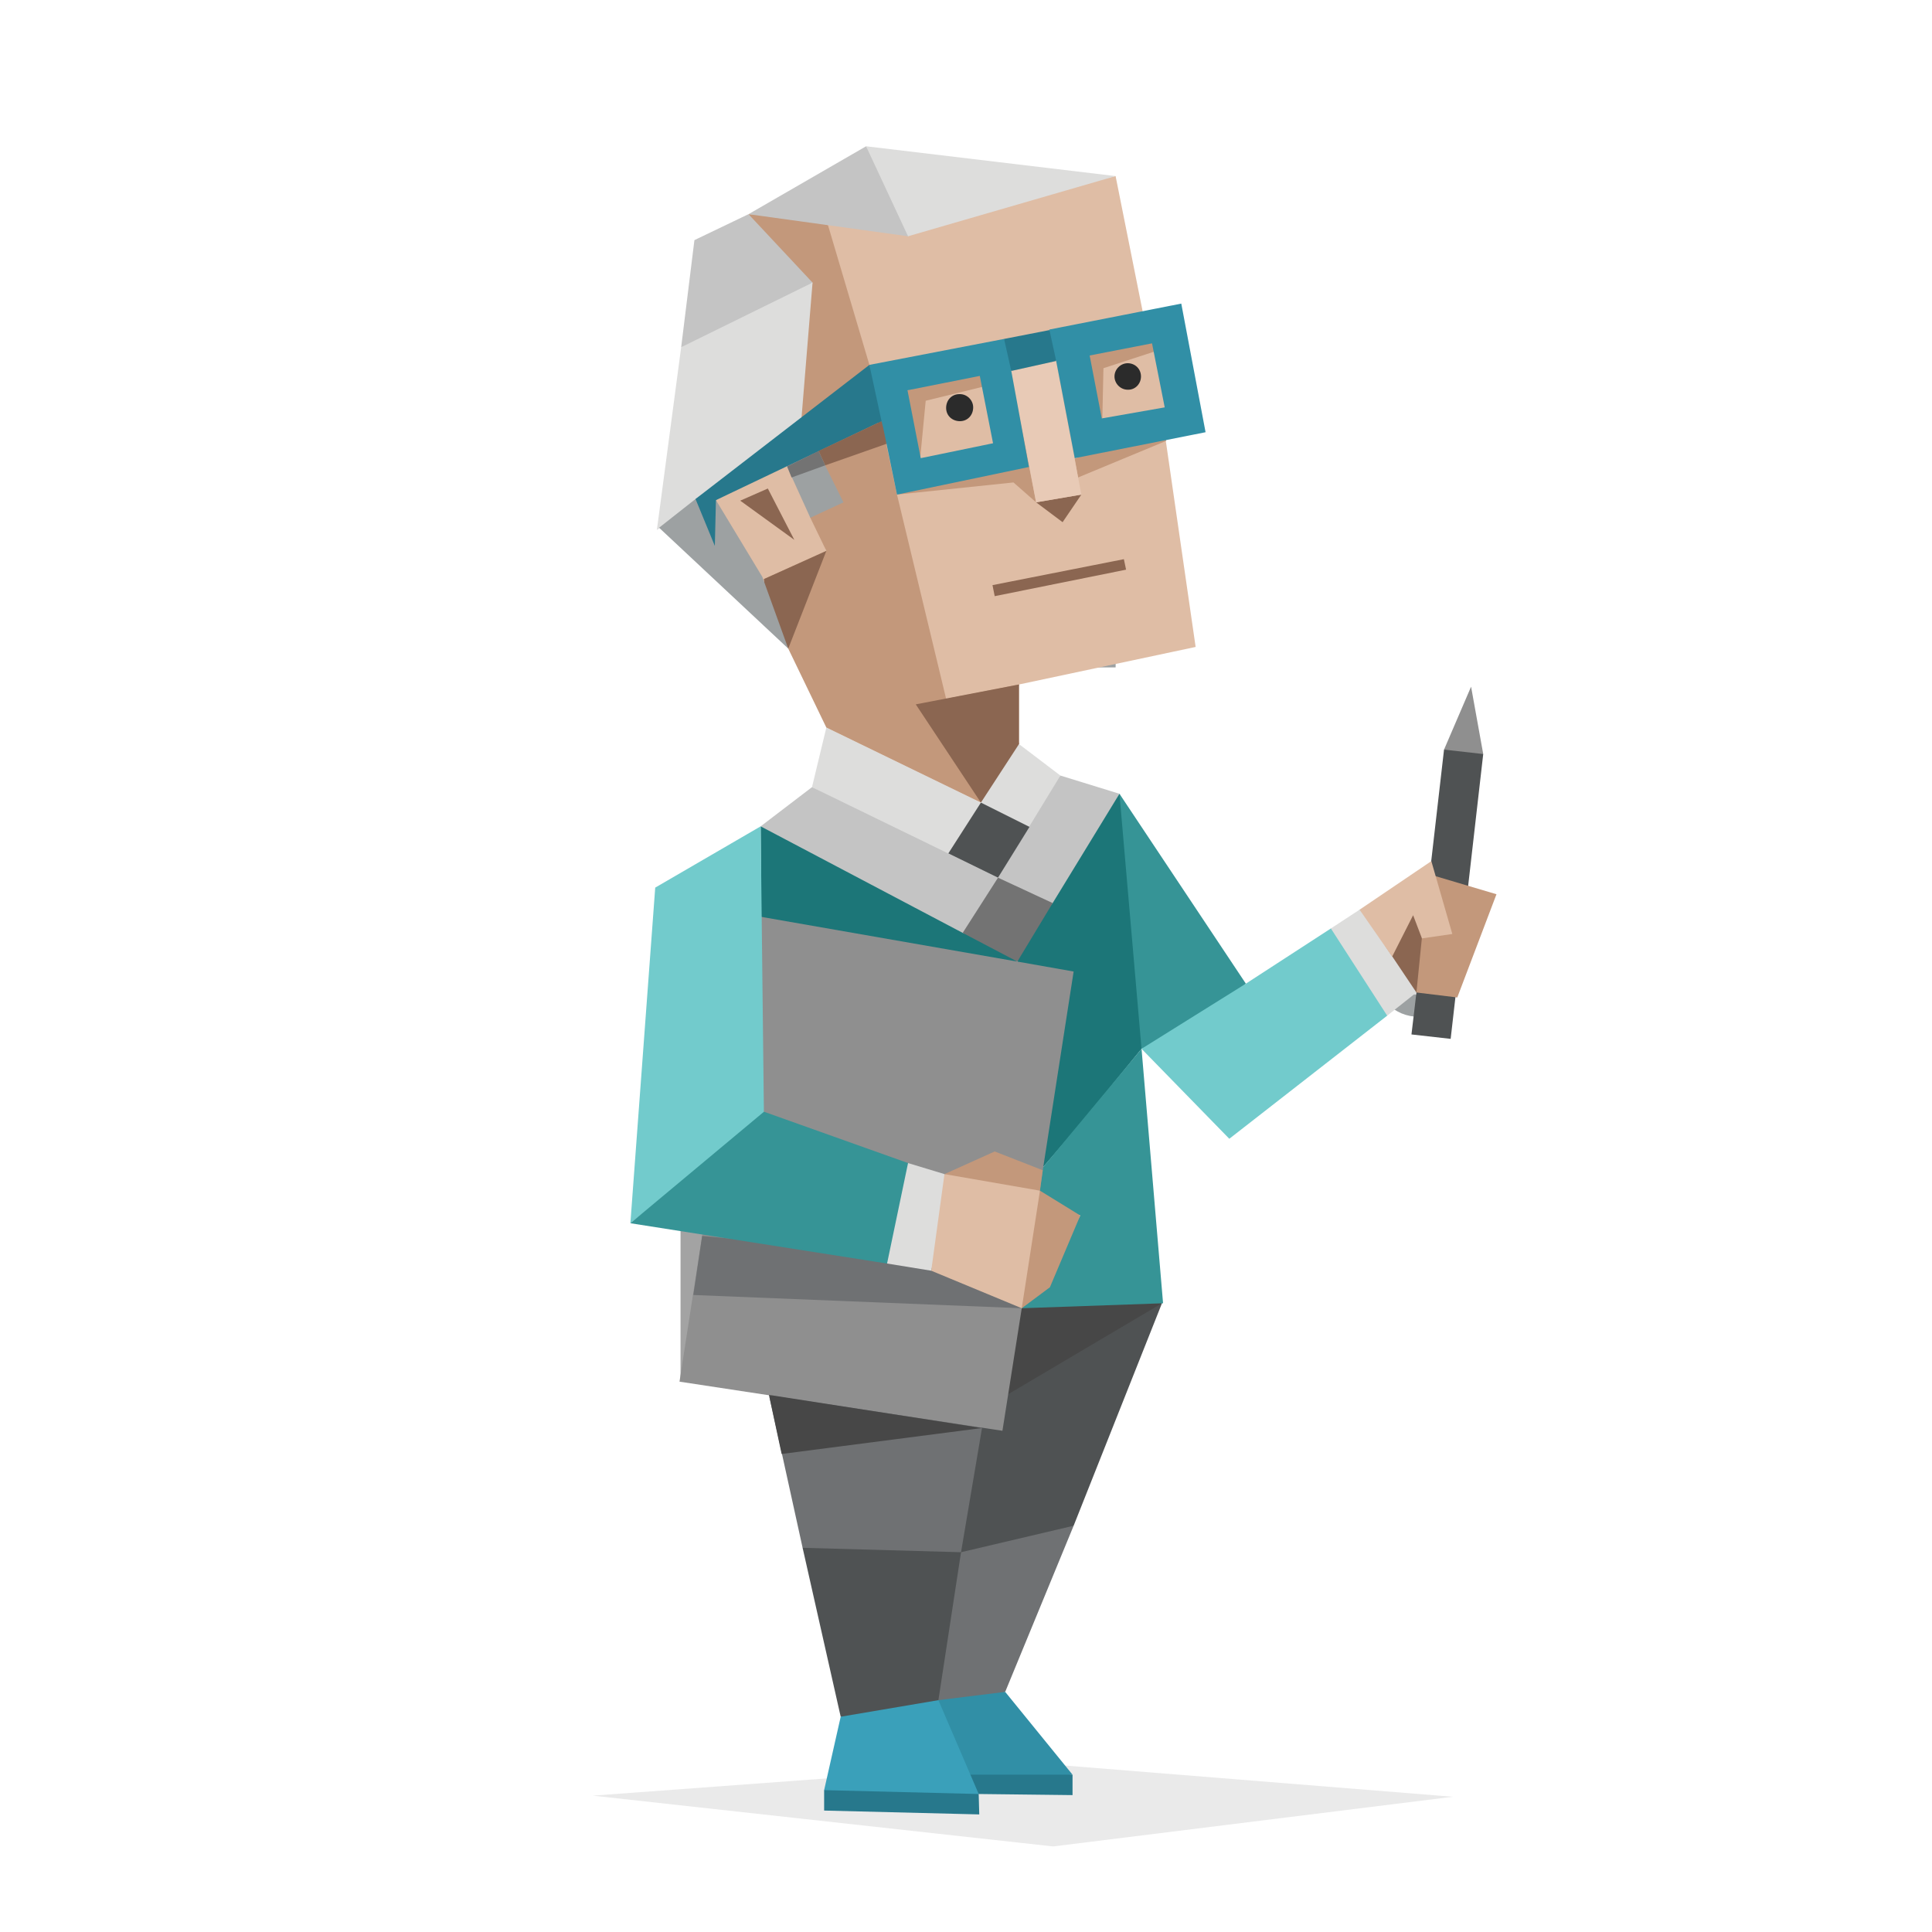 <?xml version="1.0" encoding="utf-8"?>
<!-- Generator: Adobe Illustrator 27.3.0, SVG Export Plug-In . SVG Version: 6.00 Build 0)  -->
<svg version="1.1" id="Layer_1" xmlns="http://www.w3.org/2000/svg" xmlns:xlink="http://www.w3.org/1999/xlink" x="0px" y="0px"
	 viewBox="0 0 350 350" style="enable-background:new 0 0 350 350;" xml:space="preserve">
<style type="text/css">
	.st0{fill-rule:evenodd;clip-rule:evenodd;fill:#ECECEB;stroke:#9DA1A2;stroke-width:4;stroke-miterlimit:10;}
	.st1{fill:#8F8F8F;}
	.st2{fill-rule:evenodd;clip-rule:evenodd;fill:#CECECD;}
	.st3{fill-rule:evenodd;clip-rule:evenodd;fill:#A3A3A3;}
	.st4{fill-rule:evenodd;clip-rule:evenodd;fill:#ECECEB;}
	.st5{fill-rule:evenodd;clip-rule:evenodd;fill:#9DA1A2;}
	.st6{opacity:0.1;fill:#2B2B2B;enable-background:new    ;}
	.st7{fill:#27788C;}
	.st8{fill:#4F5253;}
	.st9{fill:#6F7173;}
	.st10{fill:#318FA6;}
	.st11{fill:#474747;}
	.st12{fill:#3AA0BA;}
	.st13{fill:#DFBDA5;}
	.st14{fill:#C3987B;}
	.st15{fill:#8B6651;}
	.st16{fill:#E8CAB6;}
	.st17{fill:#DDDDDC;}
	.st18{fill:#C4C4C4;}
	.st19{fill:#9DA1A2;}
	.st20{fill:#737373;}
	.st21{fill:#1C7678;}
	.st22{fill:#369496;}
	.st23{fill:#72CBCC;}
	.st24{fill:#2B2B2B;}
</style>
<path class="st0" d="M142.9,54.3c0,3.3-2.6,5.9-5.9,5.9s-5.9-2.6-5.9-5.9s2.6-5.9,5.9-5.9l0,0C140.3,48.4,142.9,51,142.9,54.3z"/>
<path class="st1" d="M133.3,75.3c3-2.2,3.9-3,3.9-3.9c-0.1-0.6-0.6-1-1.2-1c-0.7,0-1.5,0.3-2,0.8l-0.9-1c0.7-0.8,1.7-1.2,2.8-1.2
	c1.6,0,2.8,0.9,2.8,2.3s-1,2.3-3,3.7h3.1v1.4h-5.5L133.3,75.3L133.3,75.3z"/>
<path class="st2" d="M153.3,41.1h27.3v87h-27.3V41.1z"/>
<path class="st3" d="M153.3,82.3h27.3v45.8h-27.3V82.3z"/>
<path class="st4" d="M161.8,91.6h10.3v29.3h-10.3V91.6z"/>
<path class="st5" d="M161.8,115.8h10.3v5.1h-10.3V115.8z"/>
<path class="st0" d="M172.9,54.3c0,3.3-2.6,5.9-5.9,5.9s-5.9-2.6-5.9-5.9s2.6-5.9,5.9-5.9l0,0C170.3,48.4,172.9,51,172.9,54.3z"/>
<path class="st1" d="M163.9,74.5c0.5,0.5,1.3,0.8,2,0.8c0.9,0,1.4-0.4,1.4-0.9s-0.5-0.9-1.5-0.9h-0.9v-1.4h0.9
	c0.8,0,1.4-0.3,1.4-0.8s-0.6-0.9-1.4-0.9c-0.7,0-1.4,0.3-1.9,0.8l-0.8-1c0.7-0.8,1.7-1.2,2.8-1.2c1.7,0,2.8,0.8,2.8,2
	c-0.1,0.9-0.7,1.6-1.6,1.7c0.9,0.1,1.6,0.9,1.7,1.8c0,1.3-1.1,2.2-2.9,2.2c-1.1,0.1-2.2-0.4-2.9-1.2L163.9,74.5z"/>
<path class="st4" d="M191.8,91.6h10.3v29.3h-10.3V91.6z"/>
<path class="st5" d="M191.8,115.8h10.3v5.1h-10.3V115.8z"/>
<path class="st0" d="M202.9,54.3c0,3.3-2.6,5.9-5.9,5.9s-5.9-2.6-5.9-5.9s2.6-5.9,5.9-5.9l0,0C200.3,48.4,202.9,51,202.9,54.3z"/>
<path class="st1" d="M196.6,75.1h-3.5v-1.2l2.9-4.6h2.2v4.4h0.9v1.4h-0.9v1.5h-1.6V75.1z M194.6,73.7h2v-3.1L194.6,73.7z"/>
<path class="st2" d="M123.3,163.1h27.3v87h-27.3V163.1z"/>
<path class="st3" d="M123.3,204.3h27.3v45.8h-27.3V204.3z"/>
<path class="st4" d="M131.8,213.6h10.3v29.3h-10.3V213.6z"/>
<path class="st5" d="M131.8,237.8h10.3v5.1h-10.3V237.8z"/>
<path class="st0" d="M142.9,176.3c0,3.3-2.6,5.9-5.9,5.9s-5.9-2.6-5.9-5.9c0-3.3,2.6-5.9,5.9-5.9l0,0
	C140.3,170.4,142.9,173,142.9,176.3z"/>
<path class="st1" d="M134.7,194.8c-0.8-0.3-1.5-0.8-1.5-1.7c0-1.4,1.5-1.9,2.8-1.9s2.8,0.6,2.8,1.9c0,0.9-0.6,1.6-1.5,1.7
	c0.9,0.2,1.5,1,1.6,1.9c0,1.4-1.4,2-2.9,2s-2.9-0.7-2.9-2C133.3,195.8,133.9,195.1,134.7,194.8z M136.1,195.5
	c-0.5,0.1-1.4,0.4-1.4,1s0.6,0.9,1.4,0.9s1.4-0.3,1.4-0.9S136.6,195.5,136.1,195.5L136.1,195.5z M136.1,192.5
	c-0.7,0-1.2,0.3-1.2,0.8s0.8,0.8,1.2,0.9c0.5-0.1,1.2-0.3,1.2-0.9S136.8,192.5,136.1,192.5L136.1,192.5z"/>
<path class="st2" d="M153.3,163.1h27.3v87h-27.3V163.1z"/>
<path class="st3" d="M153.3,204.3h27.3v45.8h-27.3V204.3z"/>
<path class="st4" d="M161.8,213.6h10.3v29.3h-10.3V213.6z"/>
<path class="st5" d="M161.8,237.8h10.3v5.1h-10.3V237.8z"/>
<path class="st0" d="M172.9,176.3c0,3.3-2.6,5.9-5.9,5.9s-5.9-2.6-5.9-5.9c0-3.3,2.6-5.9,5.9-5.9l0,0
	C170.3,170.4,172.9,173,172.9,176.3z"/>
<path class="st1" d="M164.2,196.8c0.7,0.8,1.9,0.8,2.7,0.1c0.4-0.4,0.7-1,0.6-1.6v-0.2c-0.5,0.6-1.2,0.9-1.9,0.9
	c-1.3,0.1-2.4-0.9-2.5-2.2c0-0.1,0-0.2,0-0.2c0-1.4,1.2-2.5,2.6-2.5c0.1,0,0.1,0,0.2,0c2.2,0,3.2,1.7,3.2,3.8s-1.2,3.8-3.4,3.8
	c-0.8,0-1.6-0.3-2.2-0.8L164.2,196.8z M166,192.5c-0.7,0-1.2,0.4-1.3,1.1c0,0.8,0.6,1.1,1.4,1.1c0.6,0,1.1-0.3,1.4-0.7
	C167.5,193.2,166.8,192.5,166,192.5L166,192.5z"/>
<path class="st4" d="M191.8,213.6h10.3v29.3h-10.3V213.6z"/>
<path class="st5" d="M191.8,237.8h10.3v5.1h-10.3V237.8z"/>
<path class="st0" d="M202.9,176.3c0,3.3-2.6,5.9-5.9,5.9s-5.9-2.6-5.9-5.9c0-3.3,2.6-5.9,5.9-5.9l0,0
	C200.3,170.4,202.9,173,202.9,176.3z"/>
<path class="st1" d="M192.7,193.3l-1.2,1.2l-0.9-0.9l2.3-2.3h1.4v7.3h-1.6L192.7,193.3L192.7,193.3z M198.4,191.1c2.1,0,3,1.9,3,3.8
	s-0.9,3.8-3,3.8s-3-1.9-3-3.8S196.3,191.1,198.4,191.1z M198.4,192.5c-1.1,0-1.5,1-1.5,2.4s0.4,2.4,1.5,2.4s1.4-1.1,1.4-2.4
	S199.4,192.5,198.4,192.5L198.4,192.5z"/>
<path class="st1" d="M223.8,193.3l-1.2,1.2l-0.9-0.9l2.3-2.3h1.4v7.3h-1.6L223.8,193.3L223.8,193.3z M228.3,193.3l-1.2,1.2l-0.9-0.9
	l2.3-2.3h1.4v7.3h-1.6V193.3z"/>
<path class="st0" d="M262.9,176.3c0,3.3-2.6,5.9-5.9,5.9c-3.3,0-5.9-2.6-5.9-5.9c0-3.3,2.6-5.9,5.9-5.9
	C260.3,170.4,262.9,173,262.9,176.3z"/>
<polygon class="st6" points="107.4,325.3 187.4,319.4 263.2,325.5 190.8,334.5 "/>
<polygon class="st7" points="177.3,325 194.3,325.2 194.3,321.5 163.4,318.2 173.7,326.1 "/>
<polygon class="st7" points="155.4,319.8 149.3,324.3 149.3,328 177.4,328.7 177.3,325 "/>
<polygon class="st8" points="184.8,237 190.7,234.7 210.5,236.1 194.5,276.4 177.4,290.9 165.2,288.7 166,257 "/>
<polygon class="st9" points="194.5,276.4 182.1,306.5 175.2,309.2 165.2,312.3 174.1,281.2 "/>
<polygon class="st10" points="182.1,306.5 194.3,321.5 167.1,321.5 167,315.6 170,308 "/>
<polygon class="st9" points="177.9,258.7 174.1,281.2 157.7,295 145.4,280.4 139.4,253.1 158.8,241.2 "/>
<polygon class="st11" points="204.1,227.7 210.5,236.1 182.6,252.6 169.9,236.4 "/>
<polygon class="st8" points="174.1,281.2 170,308 162.8,315.3 152.3,311 145.4,280.4 "/>
<polygon class="st12" points="170,308 177.3,325 149.3,324.3 152.3,311 "/>
<polygon class="st13" points="202.1,31.9 178.3,36.8 164.5,42.8 152.6,38.8 135.6,38.8 139.9,47.6 147.2,51.2 142.9,62 144.1,72.8 
	148.1,86.1 155.6,96.8 152.3,97.2 149.7,99.8 147.7,93.8 142.6,84.5 133.6,86.4 127.9,90 136.7,104.9 143,112.6 143.2,118.1 
	147.4,125.2 150.1,128.4 149.7,131.8 160.6,138.6 177.7,145.4 182.4,140.6 184.6,134.8 184.6,124 216.6,117.2 211.2,79.9 
	212.7,72.7 210,60 207,56.4 "/>
<polygon class="st14" points="150,40.8 157.5,66.1 162.5,89.6 171.4,126.6 184.6,124 183.4,129.2 184.6,134.8 177.7,145.4 
	149.7,131.8 142.8,117.5 138.4,104.9 149.7,99.8 146.8,93.8 146.1,88.2 150.7,89.9 144.1,72.8 144.1,62.6 147.2,51.2 140.9,46.3 
	135.6,38.8 144.8,39.3 "/>
<polygon class="st15" points="138.4,104.9 149.7,99.8 142.8,117.5 138.7,110.3 "/>
<polygon class="st15" points="184.6,124 165.9,127.6 177.7,145.4 182.9,140.4 184.6,134.8 "/>
<polygon class="st14" points="166.7,83 167.7,72.6 177.9,70.1 182.8,80.9 162.5,89.6 183.6,87.4 187.7,91 181.9,61.4 164.4,70.7 
	162.5,77.2 "/>
<polygon class="st14" points="199.7,75.8 199.9,66.7 209.1,63.7 211.7,65.1 211.2,77 194.7,83.1 195.3,86.5 211.2,79.9 214.1,69.8 
	210.7,58 193.9,62.8 195.3,76.2 "/>
<polygon class="st15" points="187.7,91 192.5,94.6 195.9,89.6 "/>
<polygon class="st16" points="183.2,67.2 191.3,65.4 195.9,89.6 187.7,91 "/>
<polygon class="st7" points="183.2,67.2 181.4,64.3 181.9,61.4 190.1,59.8 192.5,62.4 191.3,65.4 "/>
<path class="st10" d="M181.9,61.4l-24.4,4.7l0.9,8.9l2.2,5.4l1.9,9.2l23.9-5l-3.2-17.4L181.9,61.4z M164.4,70.7L164.4,70.7l13.1-2.6
	l2.4,12.2L166.8,83L164.4,70.7z"/>
<path class="st10" d="M190.1,59.7l23.9-4.7l4.4,23.3l-23.7,4.7l-3.4-17.8L190.1,59.7z M197.4,64.4L197.4,64.4l2.2,11.4l11.4-2
	l-2.3-11.6L197.4,64.4z"/>
<polygon class="st15" points="179.8,106 203.6,101.3 204,103.2 180.2,108 "/>
<polygon class="st15" points="143.9,97.8 139.1,88.5 134.1,90.7 "/>
<polygon class="st17" points="202.1,31.9 156.9,26.5 159.9,36.4 164.5,42.8 "/>
<polygon class="st18" points="135.6,38.8 125.8,43.5 123.4,62.9 134.6,59.7 147.2,51.2 "/>
<polygon class="st17" points="123.4,62.9 119,96 133.6,86.4 145.2,75.7 147.2,51.2 "/>
<polygon class="st19" points="145.9,77.1 152.8,91 146.8,93.8 142.3,83.9 129.7,90.6 138.1,104.5 142.8,117.5 119.4,95.6 126,90.4 
	"/>
<polygon class="st18" points="164.5,42.8 156.9,26.5 135.6,38.8 "/>
<polygon class="st7" points="157.5,66.1 126,90.4 129.5,98.9 129.7,90.6 159.7,76.3 "/>
<polygon class="st15" points="148.3,81.7 159.7,76.3 160,77.5 160.6,80.4 149.5,84.3 "/>
<polygon class="st20" points="142.6,84.5 148.3,81.7 149.5,84.3 143.4,86.5 "/>
<polygon class="st17" points="149.7,131.8 147.1,142.6 171,155.8 180.8,159 188.1,150.8 192.1,140.5 184.6,134.8 177.7,145.4 "/>
<polygon class="st18" points="192.1,140.5 202.8,143.8 194.3,160.6 184.3,174.2 159.1,162.7 137.8,149.7 147.1,142.6 180.8,159 "/>
<polygon class="st21" points="137.8,149.7 174.4,169 178.9,170.3 184.3,174.2 159.7,202.9 137.9,166.1 "/>
<polygon class="st21" points="184.3,174.2 186.3,168.7 190.7,163.6 202.8,143.8 214.4,170.2 206.8,190 195.7,203.6 189,211.4 
	181.5,192.9 "/>
<polygon class="st8" points="177.7,145.4 171.8,154.6 180.8,159 186.5,149.8 "/>
<polygon class="st20" points="180.8,159 174.4,169 184.3,174.2 190.7,163.6 "/>
<polygon class="st1" points="136.2,165.8 184.3,174.2 194.5,176 189,211.4 195.7,219.2 185.1,237 181.6,259.2 123.1,250.3 "/>
<polygon class="st9" points="185.1,237 125.6,234.6 127.2,223.9 165.6,227.5 173.9,231.4 179.2,232.8 "/>
<polygon class="st22" points="206.8,190 189,211.4 188.1,217.6 195.7,220.2 192.1,226.7 185.1,237 210.7,236.1 "/>
<polygon class="st23" points="137.8,149.7 138.4,202.6 114.2,221.6 118.7,160.8 "/>
<polygon class="st22" points="138.4,201.4 164.5,210.7 167.1,212.1 171.1,212.7 168.7,230.2 164.6,228.6 160.7,228.9 114.2,221.6 
	"/>
<polygon class="st17" points="164.5,210.7 171.1,212.7 170.9,220.8 168.7,230.2 160.7,228.9 "/>
<polygon class="st14" points="171.1,212.7 180.2,208.6 188.9,212 188.4,215.7 181.5,215.7 "/>
<polygon class="st22" points="202.8,143.8 225.7,178.2 217.3,185.6 206.8,190 "/>
<polygon class="st23" points="206.8,190 225.7,178.2 241.1,168.2 243.9,168.1 246.3,164.8 253,170.6 251.5,178.7 251.3,184 
	222.7,206.3 "/>
<polygon class="st17" points="246.3,164.8 252.9,171.7 256.6,179.8 251.3,184 241.1,168.2 "/>
<polygon class="st1" points="261.6,135.8 266.5,124.4 268.7,136.6 264.6,137.6 "/>
<polygon class="st15" points="250.9,171.3 256.6,179.8 261.4,176.8 259.9,161.3 "/>
<polygon class="st8" points="261.6,135.8 268.7,136.6 262.8,188.2 255.7,187.4 256.6,179.8 261,173.3 258.9,159.3 "/>
<path class="st24" d="M176.3,73.8c0,1.4-1,2.5-2.4,2.5c-1.4,0-2.5-1-2.5-2.4c0-1.4,1-2.5,2.4-2.5c0,0,0.1,0,0.1,0
	C175.2,71.4,176.3,72.5,176.3,73.8z"/>
<path class="st24" d="M206.7,68.2c0,1.3-1,2.4-2.3,2.4c0,0-0.1,0-0.1,0c-1.3,0-2.4-1.1-2.4-2.4s1.1-2.4,2.4-2.4c0,0,0,0,0,0
	C205.6,65.8,206.7,66.8,206.7,68.2C206.7,68.1,206.7,68.2,206.7,68.2z"/>
<polygon class="st14" points="258.3,158.2 271.1,162 264,180.7 256.6,179.8 258.2,163.8 "/>
<polygon class="st13" points="246.3,164.8 259.3,156 263.1,169.2 257.6,170 256,165.8 252.2,173.3 "/>
<polygon class="st13" points="171.1,212.7 188.4,215.7 189.6,222.8 191.6,227.4 188.6,231.6 185.1,237 168.7,230.2 "/>
<polygon class="st14" points="188.4,215.7 185.1,237 190.2,233.2 195.7,220.2 "/>
<polygon class="st11" points="177.9,258.7 141.6,263.4 139.3,252.7 "/>
</svg>
